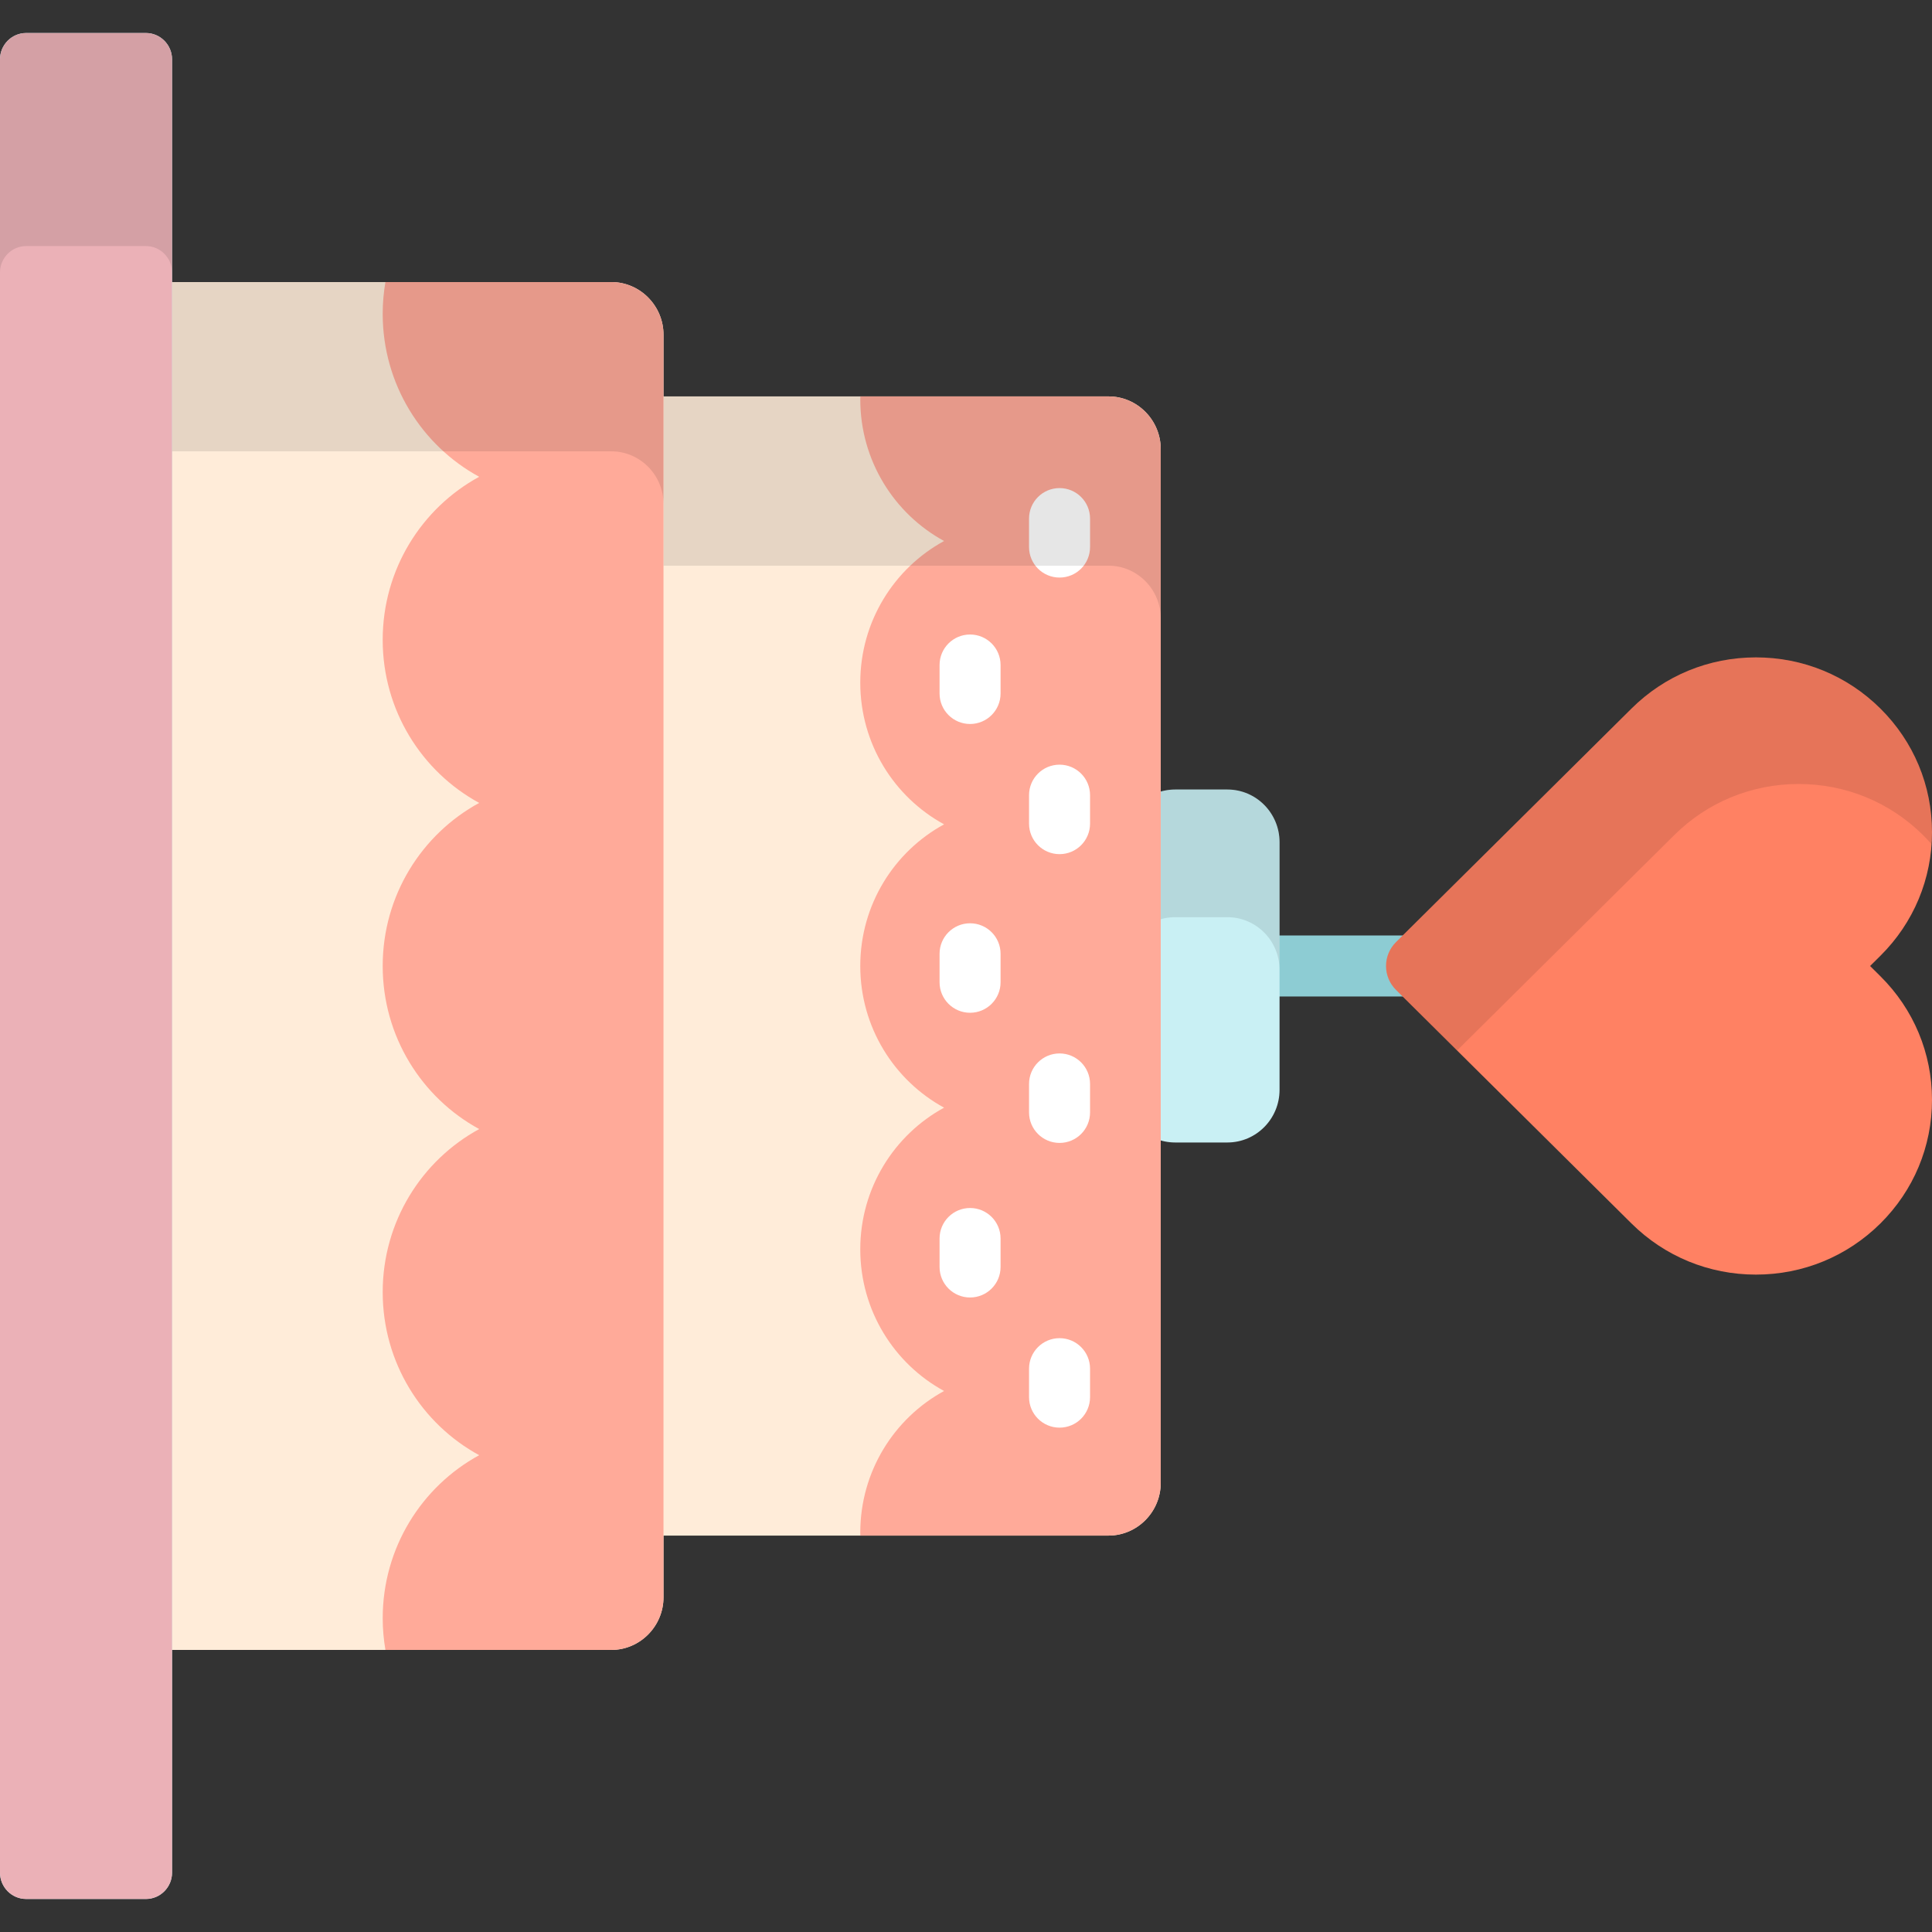 <?xml version="1.0" encoding="iso-8859-1"?>
<!-- Uploaded to: SVG Repo, www.svgrepo.com, Generator: SVG Repo Mixer Tools -->
<svg version="1.1" id="Layer_1" xmlns="http://www.w3.org/2000/svg" xmlns:xlink="http://www.w3.org/1999/xlink" 
	 viewBox="0 0 512 512" xml:space="preserve">
	<rect x="0" y="0" width="512" height="512" fill="#333333" stroke="none"/>
	<g transform="rotate(90 256 256)">
	<rect x="247.912" y="136.882" style="fill:#8DCCD3;" width="16.168" height="41.796"/>
<path style="fill:#FF8163;" d="M255.999,144.69c-2.379,0-4.657-0.955-6.338-2.652l-61.876-62.391
	c-8.749-8.805-13.569-20.524-13.569-32.983c0-12.466,4.82-24.182,13.569-32.998C196.53,4.855,208.163,0,220.535,0
	c12.369,0,24.002,4.855,32.749,13.665l2.717,2.741l2.721-2.741C267.467,4.855,279.097,0,291.471,0
	c12.361,0,23.998,4.855,32.747,13.665c8.743,8.817,13.565,20.532,13.565,32.998c0,12.46-4.822,24.179-13.565,32.992l-61.876,62.382
	C260.661,143.735,258.379,144.69,255.999,144.69z"/>
<g style="opacity:0.1;">
	<path d="M221.336,68.33c-8.751-8.805-13.569-20.525-13.569-32.984c0-12.466,4.818-24.181,13.569-32.998
		c0.771-0.776,1.572-1.511,2.385-2.225C222.665,0.049,221.604,0,220.535,0c-12.372,0-24.004,4.855-32.749,13.665
		c-8.749,8.817-13.569,20.532-13.569,32.998c0,12.46,4.82,24.179,13.569,32.983l61.876,62.391c1.681,1.697,3.959,2.652,6.338,2.652
		s4.661-0.955,6.343-2.652l16.046-16.178L221.336,68.33z"/>
</g>
<path style="fill:#C9F0F4;" d="M302.771,200.57c0,7.639-6.249,13.832-13.961,13.832H223.19c-7.71,0-13.961-6.194-13.961-13.832
	v-13.832c0-7.639,6.251-13.832,13.961-13.832h65.62c7.712,0,13.961,6.194,13.961,13.832v13.832H302.771z"/>
<path style="opacity:0.1;enable-background:new    ;" d="M243.065,200.57v-13.832c0-7.639,6.251-13.832,13.961-13.832H223.19
	c-7.71,0-13.961,6.194-13.961,13.832v13.832c0,7.639,6.251,13.832,13.961,13.832h33.837
	C249.316,214.403,243.065,208.209,243.065,200.57z"/>
<path style="fill:#FFECD9;" d="M406.946,347.207c0,7.609-6.282,13.832-13.961,13.832H119.013c-7.68,0-13.961-6.223-13.961-13.832
	V218.226c0-7.607,6.282-13.831,13.961-13.831h273.972c7.68,0,13.961,6.224,13.961,13.831V347.207z"/>
<path style="fill:#FFAA99;" d="M392.986,204.394H119.013c-7.68,0-13.961,6.224-13.961,13.831v65.774
	c0.259,0.004,0.518,0.019,0.777,0.019c16.23,0,30.341-8.988,37.543-22.212c7.202,13.224,21.311,22.212,37.541,22.212
	c16.232,0,30.343-8.988,37.543-22.212c7.202,13.224,21.312,22.212,37.543,22.212s30.339-8.988,37.543-22.212
	c7.202,13.224,21.311,22.212,37.543,22.212c16.23,0,30.341-8.988,37.541-22.212c7.202,13.224,21.311,22.212,37.543,22.212
	c0.261,0,0.518-0.016,0.777-0.019v-65.774C406.946,210.618,400.665,204.394,392.986,204.394z"/>
<g>
	<path style="fill:#FFFFFF;" d="M144.977,239.293h-7.545c-4.465,0-8.085-3.62-8.085-8.084s3.621-8.083,8.085-8.083h7.545
		c4.465,0,8.083,3.618,8.083,8.083C153.06,235.674,149.442,239.293,144.977,239.293z"/>
	<path style="fill:#FFFFFF;" d="M183.781,263.006h-7.545c-4.465,0-8.085-3.618-8.085-8.083s3.621-8.084,8.085-8.084h7.545
		c4.465,0,8.083,3.62,8.083,8.084S188.246,263.006,183.781,263.006z"/>
</g>
<path style="opacity:0.1;enable-background:new    ;" d="M149.914,347.207V218.226c0-7.607,6.282-13.831,13.961-13.831h-44.862
	c-7.68,0-13.961,6.224-13.961,13.831v128.981c0,7.609,6.282,13.832,13.961,13.832h44.862
	C156.195,361.039,149.914,354.816,149.914,347.207z"/>
<g>
	<path style="fill:#FFFFFF;" d="M218.273,239.293h-7.545c-4.465,0-8.083-3.62-8.083-8.084s3.618-8.083,8.083-8.083h7.545
		c4.465,0,8.085,3.618,8.085,8.083C226.359,235.674,222.738,239.293,218.273,239.293z"/>
	<path style="fill:#FFFFFF;" d="M260.308,263.006h-7.545c-4.465,0-8.083-3.618-8.083-8.083s3.618-8.084,8.083-8.084h7.545
		c4.465,0,8.085,3.62,8.085,8.084S264.772,263.006,260.308,263.006z"/>
	<path style="fill:#FFFFFF;" d="M294.802,239.293h-7.547c-4.464,0-8.083-3.62-8.083-8.084s3.621-8.083,8.083-8.083h7.547
		c4.465,0,8.083,3.618,8.083,8.083C302.885,235.674,299.267,239.293,294.802,239.293z"/>
	<path style="fill:#FFFFFF;" d="M335.765,263.006h-7.547c-4.465,0-8.083-3.618-8.083-8.083s3.618-8.084,8.083-8.084h7.547
		c4.465,0,8.083,3.62,8.083,8.084S340.23,263.006,335.765,263.006z"/>
	<path style="fill:#FFFFFF;" d="M370.257,239.293h-7.545c-4.466,0-8.083-3.62-8.083-8.084s3.618-8.083,8.083-8.083h7.545
		c4.465,0,8.083,3.618,8.083,8.083C378.34,235.674,374.722,239.293,370.257,239.293z"/>
</g>
<path style="fill:#FFECD9;" d="M437.251,477.772c0,7.609-6.282,13.832-13.959,13.832H88.709c-7.68,0-13.963-6.223-13.963-13.832
	V349.997c0-7.607,6.284-13.832,13.963-13.832h334.582c7.678,0,13.959,6.226,13.959,13.832v127.775H437.251z"/>
<path style="fill:#FFAA99;" d="M423.291,336.165H88.709c-7.68,0-13.963,6.226-13.963,13.832v59.863
	c2.728,0.466,5.531,0.723,8.392,0.723c18.684,0,34.927-10.346,43.216-25.57c8.29,15.223,24.531,25.57,43.214,25.57
	s34.927-10.346,43.214-25.57c8.29,15.223,24.533,25.57,43.216,25.57s34.923-10.346,43.216-25.57
	c8.29,15.223,24.531,25.57,43.214,25.57c18.683,0,34.925-10.346,43.214-25.57c8.29,15.223,24.533,25.57,43.216,25.57
	c2.861,0,5.663-0.257,8.389-0.723v-59.863C437.251,342.39,430.969,336.165,423.291,336.165z"/>
<path style="opacity:0.1;enable-background:new    ;" d="M119.608,477.772V349.997c0-7.607,6.284-13.832,13.963-13.832H88.709
	c-7.68,0-13.963,6.226-13.963,13.832v127.775c0,7.609,6.284,13.832,13.963,13.832h44.862
	C125.891,491.605,119.608,485.381,119.608,477.772z"/>
<path style="fill:#C9F0F4;" d="M503.248,505.084c0,3.806-3.141,6.916-6.982,6.916H15.733c-3.839,0-6.982-3.112-6.982-6.916v-31.765
	c0-3.802,3.143-6.915,6.982-6.915h480.535c3.841,0,6.982,3.113,6.982,6.915v31.765H503.248z"/>
<path style="fill:#ebb1b7;" d="M503.248,505.084c0,3.806-3.141,6.916-6.982,6.916H15.733c-3.839,0-6.982-3.112-6.982-6.916v-31.765
	c0-3.802,3.143-6.915,6.982-6.915h480.535c3.841,0,6.982,3.113,6.982,6.915v31.765H503.248z"/>
<path style="opacity:0.1;enable-background:new    ;" d="M65.212,505.084v-31.765c0-3.802,3.141-6.915,6.982-6.915H15.733
	c-3.839,0-6.982,3.113-6.982,6.915v31.765c0,3.806,3.143,6.916,6.982,6.916h56.461C68.353,512,65.212,508.888,65.212,505.084z"/>
	</g>
</svg>